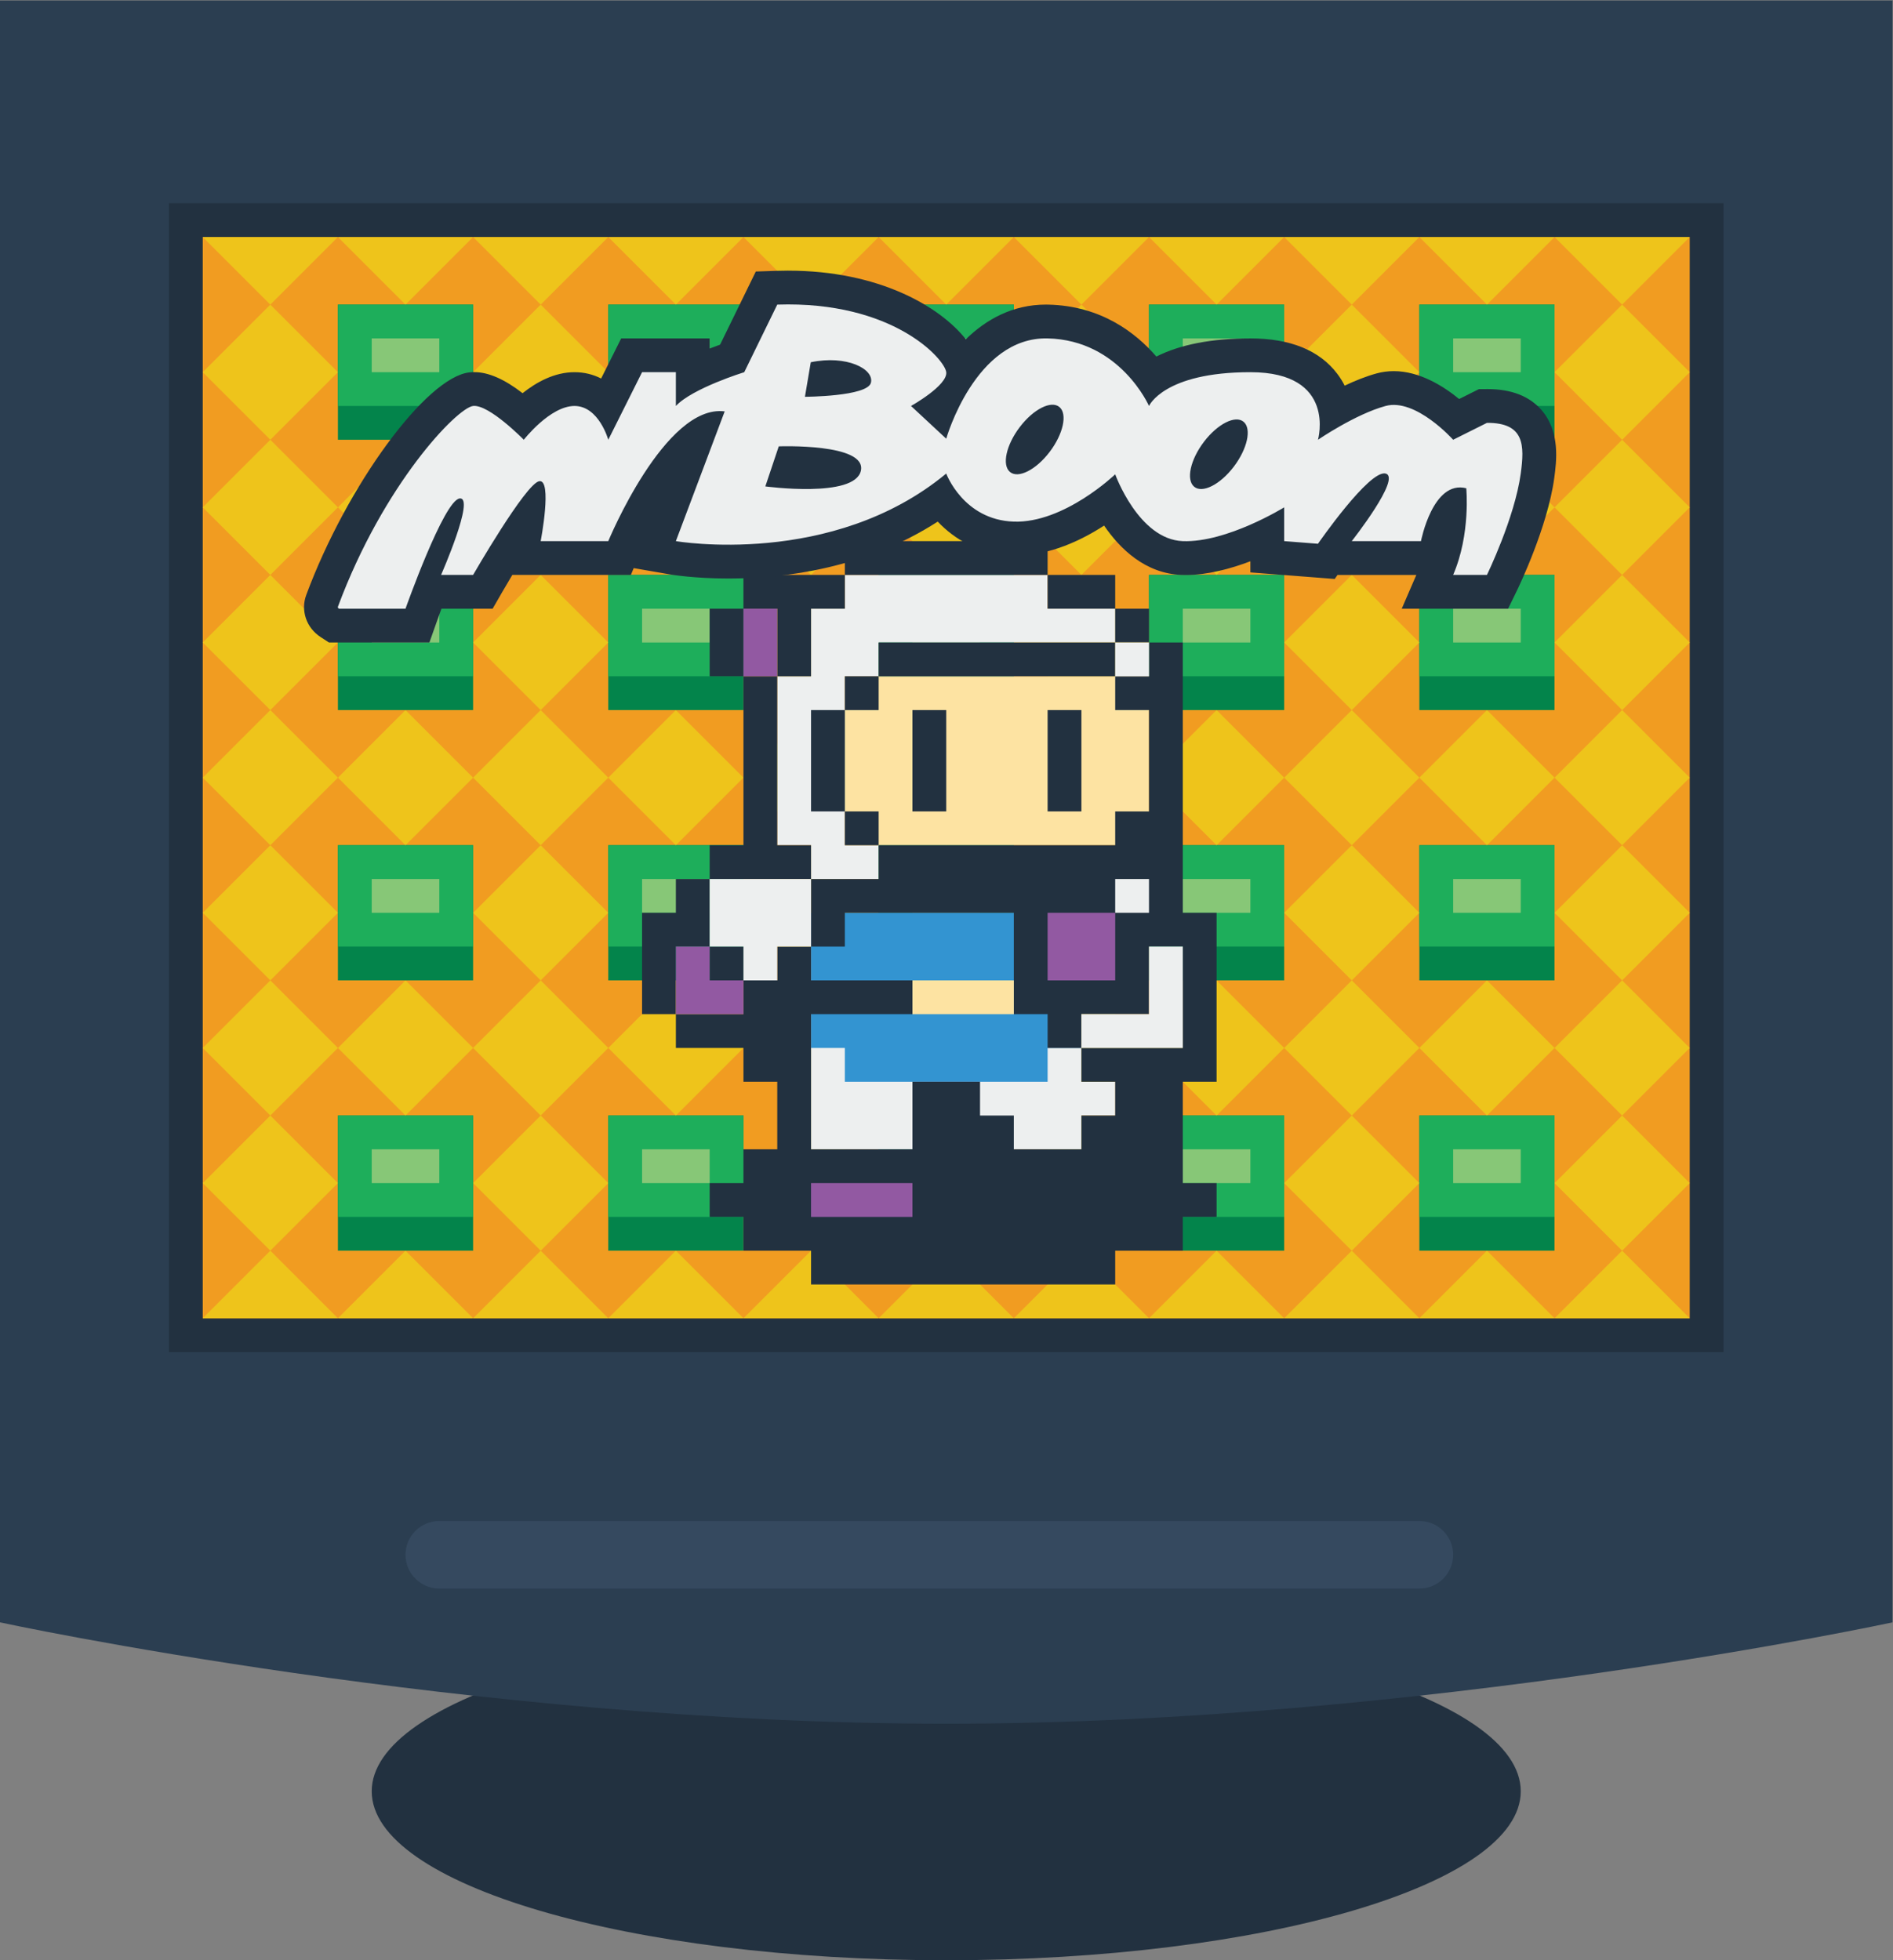 <svg height="309.333" viewBox="0 0 298.667 309.333" width="298.667" xmlns="http://www.w3.org/2000/svg" xmlns:xlink="http://www.w3.org/1999/xlink"><rect x="0" y="0" width="298.667" height="309.333" fill="#808080" stroke="none"/><clipPath id="a"><path d="m0 256h256v-256h-256z"/></clipPath><g clip-path="url(#a)" transform="matrix(1.333 0 0 -1.333 -21.333 325.333)"><path d="m0 0c0-11.046-30.445-20-68-20s-68 8.954-68 20 30.445 20 68 20 68-8.954 68-20" fill="#223140" transform="translate(196 32)"/><path d="m0 0v-192s55.577-12 112-12 112 12 112 12v192z" fill="#2b3e51" transform="translate(16 244)"/><path d="m220 84h-184v136h184z" fill="#223140"/><path d="m216 88h-176v128h176z" fill="#f19c21"/><path d="m72 192h-16v16h16z" fill="#03844b"/><path d="m72 196h-16v12h16z" fill="#1eae5b"/><path d="m68 200h-8v4h8z" fill="#87c777"/><path d="m104 192h-16v16h16z" fill="#03844b"/><path d="m104 196h-16v12h16z" fill="#1eae5b"/><path d="m100 200h-8v4h8z" fill="#87c777"/><path d="m136 192h-16v16h16z" fill="#03844b"/><path d="m136 196h-16v12h16z" fill="#1eae5b"/><path d="m132 200h-8v4h8z" fill="#87c777"/><path d="m168 192h-16v16h16z" fill="#03844b"/><path d="m168 196h-16v12h16z" fill="#1eae5b"/><path d="m164 200h-8v4h8z" fill="#87c777"/><path d="m200 192h-16v16h16z" fill="#03844b"/><path d="m200 196h-16v12h16z" fill="#1eae5b"/><path d="m196 200h-8v4h8z" fill="#87c777"/><path d="m72 160h-16v16h16z" fill="#03844b"/><path d="m72 164h-16v12h16z" fill="#1eae5b"/><path d="m68 168h-8v4h8z" fill="#87c777"/><path d="m104 160h-16v16h16z" fill="#03844b"/><path d="m104 164h-16v12h16z" fill="#1eae5b"/><path d="m100 168h-8v4h8z" fill="#87c777"/><path d="m136 160h-16v16h16z" fill="#03844b"/><path d="m136 164h-16v12h16z" fill="#1eae5b"/><path d="m132 168h-8v4h8z" fill="#87c777"/><path d="m168 160h-16v16h16z" fill="#03844b"/><path d="m168 164h-16v12h16z" fill="#1eae5b"/><path d="m164 168h-8v4h8z" fill="#87c777"/><path d="m200 160h-16v16h16z" fill="#03844b"/><path d="m200 164h-16v12h16z" fill="#1eae5b"/><path d="m196 168h-8v4h8z" fill="#87c777"/><path d="m72 128h-16v16h16z" fill="#03844b"/><path d="m72 132h-16v12h16z" fill="#1eae5b"/><path d="m68 136h-8v4h8z" fill="#87c777"/><path d="m104 128h-16v16h16z" fill="#03844b"/><path d="m104 132h-16v12h16z" fill="#1eae5b"/><path d="m100 136h-8v4h8z" fill="#87c777"/><path d="m136 128h-16v16h16z" fill="#03844b"/><path d="m136 132h-16v12h16z" fill="#1eae5b"/><path d="m132 136h-8v4h8z" fill="#87c777"/><path d="m168 128h-16v16h16z" fill="#03844b"/><path d="m168 132h-16v12h16z" fill="#1eae5b"/><path d="m164 136h-8v4h8z" fill="#87c777"/><path d="m200 128h-16v16h16z" fill="#03844b"/><path d="m200 132h-16v12h16z" fill="#1eae5b"/><path d="m196 136h-8v4h8z" fill="#87c777"/><path d="m72 96h-16v16h16z" fill="#03844b"/><path d="m72 100h-16v12h16z" fill="#1eae5b"/><path d="m68 104h-8v4h8z" fill="#87c777"/><path d="m104 96h-16v16h16z" fill="#03844b"/><path d="m104 100h-16v12h16z" fill="#1eae5b"/><path d="m100 104h-8v4h8z" fill="#87c777"/><path d="m136 96h-16v16h16z" fill="#03844b"/><path d="m136 100h-16v12h16z" fill="#1eae5b"/><path d="m132 104h-8v4h8z" fill="#87c777"/><path d="m168 96h-16v16h16z" fill="#03844b"/><path d="m168 100h-16v12h16z" fill="#1eae5b"/><path d="m164 104h-8v4h8z" fill="#87c777"/><path d="m200 96h-16v16h16z" fill="#03844b"/><path d="m200 100h-16v12h16z" fill="#1eae5b"/><path d="m196 104h-8v4h8z" fill="#87c777"/><g fill="#eec41b"><path d="m0 0-8 8 8 8 8-8z" transform="translate(48 192)"/><path d="m0 0-8 8 8 8 8-8z" transform="translate(80 192)"/><path d="m0 0-8 8 8 8 8-8z" transform="translate(112 192)"/><path d="m0 0-8 8 8 8 8-8z" transform="translate(144 192)"/><path d="m0 0-8 8 8 8 8-8z" transform="translate(176 192)"/><path d="m0 0-8 8 8 8 8-8z" transform="translate(208 192)"/><path d="m0 0-8 8h16z" transform="translate(48 208)"/><path d="m0 0-8 8 8 8 8-8z" transform="translate(48 176)"/><path d="m0 0-8 8 8 8 8-8z" transform="translate(48 160)"/><path d="m0 0-8 8 8 8 8-8z" transform="translate(80 160)"/><path d="m0 0-8 8 8 8 8-8z" transform="translate(112 160)"/><path d="m0 0-8 8 8 8 8-8z" transform="translate(144 160)"/><path d="m0 0-8 8 8 8 8-8z" transform="translate(176 160)"/><path d="m0 0-8 8 8 8 8-8z" transform="translate(208 160)"/><path d="m0 0-8 8 8 8 8-8z" transform="translate(48 144)"/><path d="m0 0-8 8 8 8 8-8z" transform="translate(48 128)"/><path d="m0 0-8 8 8 8 8-8z" transform="translate(80 128)"/><path d="m0 0-8 8 8 8 8-8z" transform="translate(112 128)"/><path d="m0 0-8 8 8 8 8-8z" transform="translate(144 128)"/><path d="m0 0-8 8 8 8 8-8z" transform="translate(176 128)"/><path d="m0 0-8 8 8 8 8-8z" transform="translate(208 128)"/><path d="m0 0-8 8 8 8 8-8z" transform="translate(48 112)"/><path d="m0 0-8 8 8 8 8-8z" transform="translate(48 96)"/><path d="m0 0-8 8 8 8 8-8z" transform="translate(80 96)"/><path d="m0 0-8 8 8 8 8-8z" transform="translate(112 96)"/><path d="m0 0-8 8 8 8 8-8z" transform="translate(144 96)"/><path d="m0 0-8 8 8 8 8-8z" transform="translate(176 96)"/><path d="m0 0-8 8 8 8 8-8z" transform="translate(208 96)"/><path d="m0 0 8 8 8-8z" transform="translate(40 88)"/><path d="m0 0-8 8h16z" transform="translate(64 208)"/><path d="m0 0-8 8 8 8 8-8z" transform="translate(64 176)"/><path d="m0 0-8 8 8 8 8-8z" transform="translate(64 144)"/><path d="m0 0-8 8 8 8 8-8z" transform="translate(64 112)"/><path d="m0 0 8 8 8-8z" transform="translate(56 88)"/><path d="m0 0-8 8h16z" transform="translate(80 208)"/><path d="m0 0-8 8 8 8 8-8z" transform="translate(80 176)"/><path d="m0 0-8 8 8 8 8-8z" transform="translate(80 144)"/><path d="m0 0-8 8 8 8 8-8z" transform="translate(80 112)"/><path d="m0 0 8 8 8-8z" transform="translate(72 88)"/><path d="m0 0-8 8h16z" transform="translate(96 208)"/><path d="m0 0-8 8 8 8 8-8z" transform="translate(96 176)"/><path d="m0 0-8 8 8 8 8-8z" transform="translate(96 144)"/><path d="m0 0-8 8 8 8 8-8z" transform="translate(96 112)"/><path d="m0 0 8 8 8-8z" transform="translate(88 88)"/><path d="m0 0-8 8h16z" transform="translate(112 208)"/><path d="m0 0-8 8 8 8 8-8z" transform="translate(112 176)"/><path d="m0 0-8 8 8 8 8-8z" transform="translate(112 144)"/><path d="m0 0-8 8 8 8 8-8z" transform="translate(112 112)"/><path d="m0 0 8 8 8-8z" transform="translate(104 88)"/><path d="m0 0-8 8h16z" transform="translate(128 208)"/><path d="m0 0-8 8 8 8 8-8z" transform="translate(128 176)"/><path d="m0 0-8 8 8 8 8-8z" transform="translate(128 144)"/><path d="m0 0-8 8 8 8 8-8z" transform="translate(128 112)"/><path d="m0 0 8 8 8-8z" transform="translate(120 88)"/><path d="m0 0-8 8h16z" transform="translate(144 208)"/><path d="m0 0-8 8 8 8 8-8z" transform="translate(144 176)"/><path d="m0 0-8 8 8 8 8-8z" transform="translate(144 144)"/><path d="m0 0-8 8 8 8 8-8z" transform="translate(144 112)"/><path d="m0 0 8 8 8-8z" transform="translate(136 88)"/><path d="m0 0-8 8h16z" transform="translate(160 208)"/><path d="m0 0-8 8 8 8 8-8z" transform="translate(160 176)"/><path d="m0 0-8 8 8 8 8-8z" transform="translate(160 144)"/><path d="m0 0-8 8 8 8 8-8z" transform="translate(160 112)"/><path d="m0 0 8 8 8-8z" transform="translate(152 88)"/><path d="m0 0-8 8h16z" transform="translate(176 208)"/><path d="m0 0-8 8 8 8 8-8z" transform="translate(176 176)"/><path d="m0 0-8 8 8 8 8-8z" transform="translate(176 144)"/><path d="m0 0-8 8 8 8 8-8z" transform="translate(176 112)"/><path d="m0 0 8 8 8-8z" transform="translate(168 88)"/><path d="m0 0-8 8h16z" transform="translate(192 208)"/><path d="m0 0-8 8 8 8 8-8z" transform="translate(192 176)"/><path d="m0 0-8 8 8 8 8-8z" transform="translate(192 144)"/><path d="m0 0-8 8 8 8 8-8z" transform="translate(192 112)"/><path d="m0 0 8 8 8-8z" transform="translate(184 88)"/><path d="m0 0-8 8h16z" transform="translate(208 208)"/><path d="m0 0-8 8 8 8 8-8z" transform="translate(208 176)"/><path d="m0 0-8 8 8 8 8-8z" transform="translate(208 144)"/><path d="m0 0-8 8 8 8 8-8z" transform="translate(208 112)"/><path d="m0 0 8 8 8-8z" transform="translate(200 88)"/></g><path d="m0 0h-116c-2.209 0-4 1.791-4 4 0 2.209 1.791 4 4 4h116c2.209 0 4-1.791 4-4 0-2.209-1.791-4-4-4" fill="#35495f" transform="translate(184 56)"/><path d="m0 0h-4v20h-32v-28h32v4h4z" fill="#edefef" transform="translate(148 116)"/><path d="m0 0v-16h4v-4h24v4h4v16z" fill="#3394d1" transform="translate(112 136)"/><path d="m0 0v4h-24v-4h-4v-8h-4v-20h4v-4h8v4h-4v20h4v4h20 8v4z" fill="#edefef" transform="translate(140 172)"/><path d="m152 144h-36v20h36z" fill="#fde3a2"/><path d="m100 164h4v8h-4z" fill="#223140"/><path d="m140 180h-24v-4h24z" fill="#223140"/><path d="m148 176h-8v-4h8z" fill="#223140"/><path d="m152 172h-4v-4h4z" fill="#223140"/><path d="m120 164h28v4h-28z" fill="#223140"/><path d="m0 0h4v8h4v4h-12v-4h4z" fill="#223140" transform="translate(108 164)"/><path d="m0 0h4v4h-4v20h-4v-20h-4v-4h4z" fill="#223140" transform="translate(108 140)"/><path d="m112 148h4v12h-4z" fill="#223140"/><path d="m120 164h-4v-4h4z" fill="#223140"/><path d="m116 144h4v4h-4z" fill="#223140"/><path d="m128 160h-4v-12h4z" fill="#223140"/><path d="m144 160h-4v-12h4z" fill="#223140"/><path d="m0 0v8h-4v-4h-4v-12h4v8z" fill="#223140" transform="translate(100 132)"/><path d="m100 128h4v4h-4z" fill="#223140"/><path d="m0 0v32h-4v-4h-4v-4h4v-12h-4v-4h-28v-4h-4-4v-4-4h4v4h4 16v-12h2 2v-4h4v4h4 2 2v8h4v-12h-8-4v-4h4v-4h-4v-4h-8v4h-4v4h-8v-8h-12v16h12v4h-12v4h-4v-4h-4v-4h-8v-4h8v-4h4v-8h-4v-4h-4v-4h4v-4h4 4v-4h36v4h8v4h4v4h-4v4 8h4v2 2 16z" fill="#223140" transform="translate(156 136)"/><path d="m152 136h-4v4h4z" fill="#edefef"/><path d="m112 104h12v-4h-12z" fill="#9259a2"/><path d="m148 164h4v4h-4z" fill="#edefef"/><path d="m0 0v4h-4v-8h4 4v4z" fill="#9259a2" transform="translate(100 128)"/><path d="m0 0v-8h-8v-4h8 4v4 8z" fill="#edefef" transform="translate(152 132)"/><path d="m112 132h-12v8h12z" fill="#edefef"/><path d="m108 128h-4v8h4z" fill="#edefef"/><path d="m108 164h-4v8h4z" fill="#9259a2"/><path d="m136 124h-12v4h12z" fill="#fde3a2"/><path d="m148 128h-8v8h8z" fill="#9259a2"/><path d="m0 0c-.467 0-.941-.008-1.425-.024l-2.405-.08-1.056-2.162-3.172-6.495c-.381-.136-.796-.291-1.234-.463v1.202h-4-4-2.472l-1.105-2.211-1.269-2.537c-.912.465-1.961.748-3.154.748-2.37 0-4.505-1.18-6.143-2.486-2.138 1.657-4.052 2.494-5.714 2.494-.201 0-.397-.011-.587-.033-5.106-.571-14.488-13.377-19.305-26.349-.683-1.839.014-3.886 1.695-4.979l.994-.647h1.186 7.874 2.828l.943 2.666c.157.444.319.89.483 1.334h3.746 2.312l1.154 2.004c.374.648.771 1.321 1.176 1.996h3.358 8 2.676l.333.806 4.308-.747c.114-.02 2.831-.483 6.89-.483 6.815 0 16.276 1.243 24.786 6.736 1.956-2.068 4.877-3.869 8.876-4 .143-.005.286-.007.429-.007 3.964 0 7.696 1.794 10.386 3.537 1.879-2.747 4.877-5.678 9.167-5.839.168-.006.339-.009.509-.009 2.589 0 5.307.737 7.64 1.624v-1.318l3.69-.288.073-.005-.005-.007h.087l3.845-.299 2.292-.179.331.478h1.687 7.642l-1.729-4h6.087 4 2.503l1.095 2.251c.145.3 3.578 7.408 4.366 13.211.26 1.915.744 5.48-1.515 8.066-1.433 1.641-3.575 2.473-6.367 2.473l-.11-.001-.929-.006-.831-.416-1.504-.752c-1.89 1.548-4.7 3.3-7.739 3.3-.69 0-1.369-.09-2.017-.266-1.262-.343-2.57-.872-3.792-1.452-.238.472-.526.942-.873 1.4-2.105 2.782-5.566 4.192-10.287 4.192-4.566 0-8.304-.722-11.13-2.147-2.424 2.811-6.536 6.004-12.778 6.146-.099.002-.199.004-.296.004h-.001c-3.882 0-7.027-1.713-9.476-4.103-3.065 3.867-10.261 8.122-21.027 8.122" fill="#223140" transform="translate(109.292 212.022)"/><path d="m0 0c-1.617-2.122-3.717-3.179-4.689-2.362-.973.817-.45 3.199 1.167 5.321s3.717 3.179 4.689 2.362c.973-.817.45-3.199-1.167-5.321m-21.797 1.745c-1.617-2.121-3.717-3.179-4.689-2.362-.973.817-.45 3.2 1.167 5.321 1.617 2.122 3.717 3.18 4.689 2.363.973-.817.45-3.2-1.167-5.322m-21.149 8.193c-.417-1.627-7.808-1.657-7.808-1.657l.691 4.089c4.256.888 7.534-.805 7.117-2.432m-1.187-10.413c-.722-3.284-11.308-1.853-11.308-1.853l1.589 4.741s10.441.395 9.719-2.888m74.103 5.669-4-2s-4.43 4.97-8 4c-3.569-.97-8-4-8-4s2.259 8-8 8c-10.258 0-12-4-12-4s-3.42 7.804-12 8c-8.579.195-12-11.875-12-11.875l-4.168 3.875s4.35 2.434 4.168 4c-.181 1.566-6.312 8.457-20 8l-3.907-8s-6.13-1.898-8.093-4v4h-4l-4-8s-1.112 4-4 4c-2.887 0-6-4-6-4s-4.113 4.211-6 4c-1.886-.212-10.595-9.216-16-23.767-.034-.094.026-.168.126-.233h7.874s4.548 12.855 6.413 13.051c1.865.195-2.203-9.051-2.203-9.051h3.79s6.21 10.78 7.814 11.09.186-7.09.186-7.09h8s6.723 16.268 13.779 15.359l-5.779-15.359s18.469-3.204 32 8c0 0 2.032-5.495 8-5.691 5.969-.196 12 5.6 12 5.6s2.778-7.714 8-7.909c5.223-.196 12 4 12 4v-4l4-.312s6.07 8.782 8 8.312c1.931-.471-4-8-4-8h8.192s1.395 7.272 5.36 6.259c0 0 .536-5.433-1.552-10.259h4s3.29 6.764 4 12c.452 3.325.467 6.033-4 6" fill="#edefef" transform="translate(162.03 188.806)"/></g></svg>